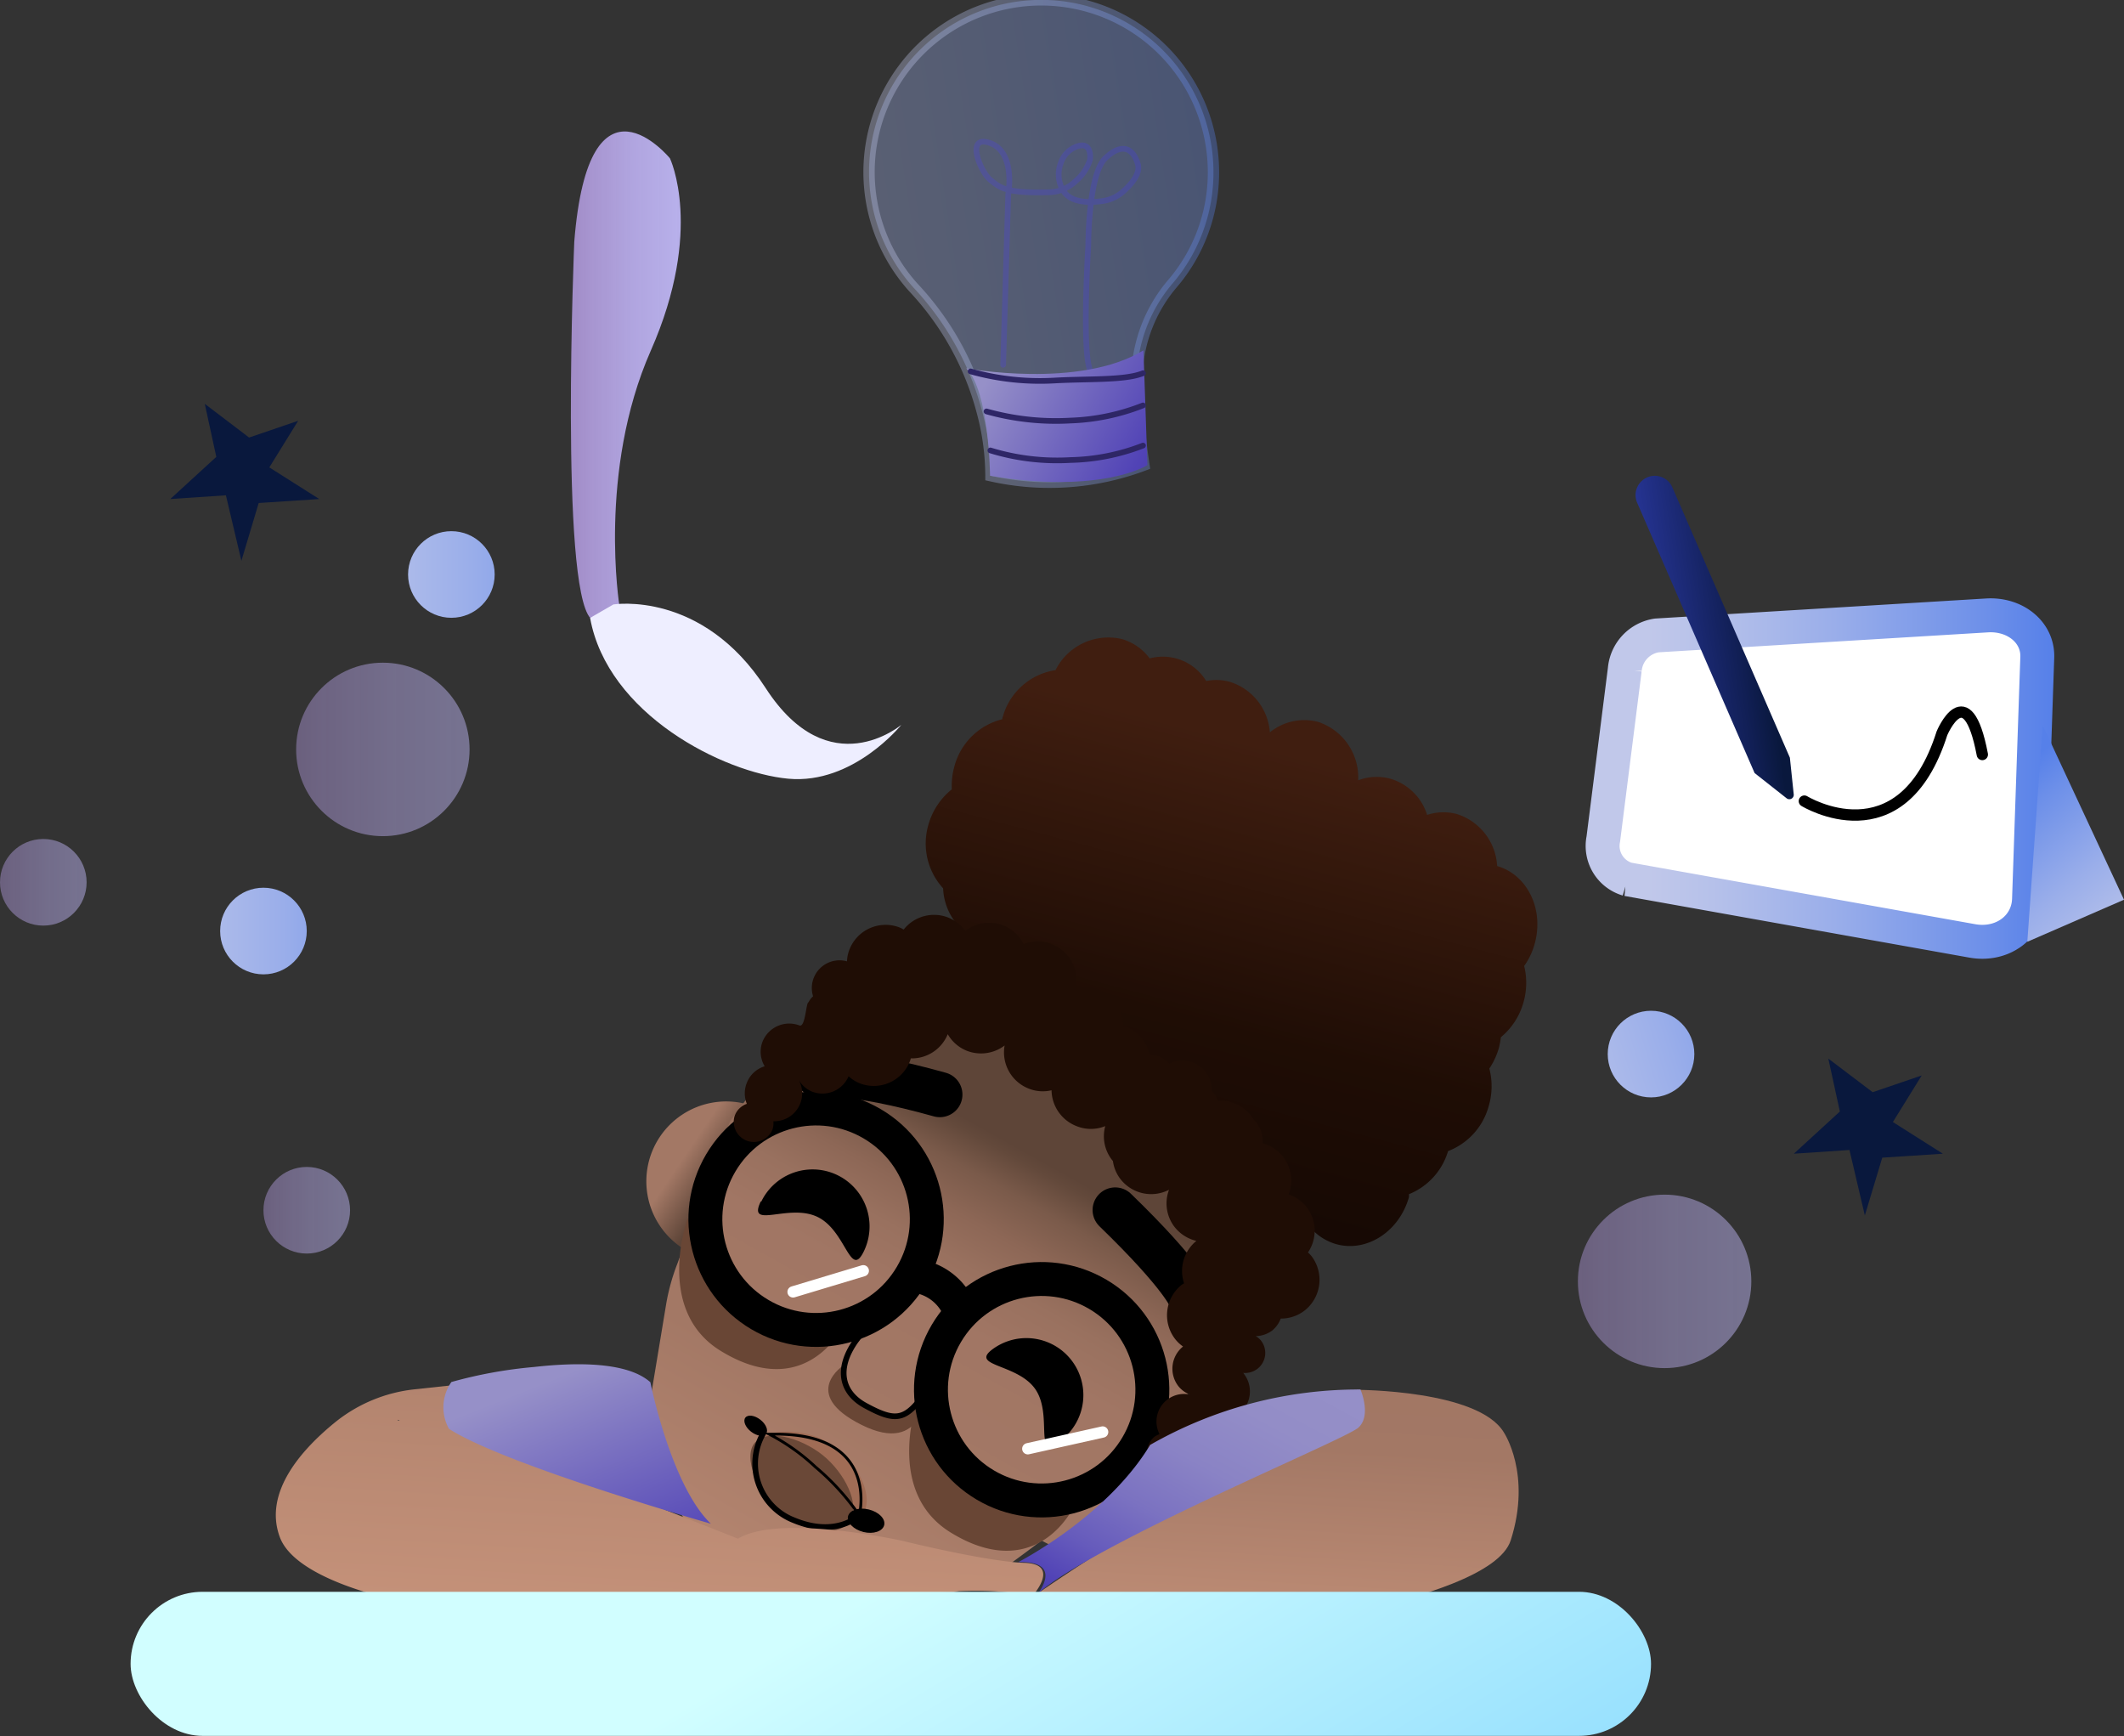 <svg xmlns="http://www.w3.org/2000/svg" xmlns:xlink="http://www.w3.org/1999/xlink" viewBox="0 0 187.85 153.51"><rect x="0" y="0" width="187.85" height="153.51" fill="#333333" stroke="none"/><defs><style>.cls-1,.cls-13,.cls-14,.cls-25,.cls-5,.cls-7,.cls-8,.cls-9{fill:none;}.cls-1{stroke:#2e2666;}.cls-1,.cls-10,.cls-25,.cls-5,.cls-8,.cls-9{stroke-linecap:round;}.cls-1,.cls-10,.cls-13,.cls-14,.cls-23,.cls-25,.cls-27,.cls-5,.cls-7,.cls-8,.cls-9{stroke-miterlimit:10;}.cls-1,.cls-14,.cls-8{stroke-width:0.5px;}.cls-2{fill:url(#linear-gradient);}.cls-3{fill:url(#linear-gradient-2);}.cls-4{fill:url(#linear-gradient-3);}.cls-13,.cls-14,.cls-25,.cls-5,.cls-7,.cls-8{stroke:#000;}.cls-5{stroke-width:4px;}.cls-6{fill:#694635;}.cls-23,.cls-7{stroke-width:3px;}.cls-10,.cls-9{stroke:#fff;}.cls-10{fill:#a37762;}.cls-11{fill:#a06c55;}.cls-12{fill:#6a4837;}.cls-13{stroke-width:0.25px;}.cls-15{fill:url(#linear-gradient-4);}.cls-16{fill:#1f0d05;}.cls-17{fill:url(#linear-gradient-5);}.cls-18{fill:url(#linear-gradient-6);}.cls-19{fill:url(#linear-gradient-7);}.cls-20{fill:url(#New_Gradient_Swatch);}.cls-21{fill:url(#linear-gradient-8);}.cls-22{fill:url(#linear-gradient-9);}.cls-23{fill:#fff;stroke:url(#New_Gradient_Swatch_copy_4);}.cls-24{fill:url(#linear-gradient-10);}.cls-26{fill:url(#linear-gradient-11);}.cls-27{opacity:0.35;fill:url(#New_Gradient_Swatch_copy_4-2);stroke:url(#New_Gradient_Swatch_copy_4-3);}.cls-28{fill:url(#linear-gradient-12);}.cls-29{fill:url(#linear-gradient-13);}.cls-30{fill:#eef;}.cls-31,.cls-32,.cls-33,.cls-34{opacity:0.51;}.cls-31{fill:url(#linear-gradient-14);}.cls-32{fill:url(#linear-gradient-15);}.cls-33{fill:url(#linear-gradient-16);}.cls-34{fill:url(#linear-gradient-17);}.cls-35{fill:url(#New_Gradient_Swatch_copy_4-4);}.cls-36{fill:url(#New_Gradient_Swatch_copy_4-5);}.cls-37{fill:url(#New_Gradient_Swatch_copy_4-6);}.cls-38{fill:#09183d;}</style><linearGradient id="linear-gradient" x1="-1477.35" y1="33.36" x2="-1468.56" y2="33.36" gradientTransform="matrix(-0.58, -0.81, -0.81, 0.58, -731.92, -1082.95)" gradientUnits="userSpaceOnUse"><stop offset="0.55" stop-color="#a37865"/><stop offset="1" stop-color="#5e4538"/></linearGradient><linearGradient id="linear-gradient-2" x1="-964.02" y1="128.63" x2="-955.23" y2="128.63" gradientTransform="translate(927.38 532.56) rotate(34.05)" xlink:href="#linear-gradient"/><linearGradient id="linear-gradient-3" x1="-1409.82" y1="227.62" x2="-1423.12" y2="132.44" gradientTransform="matrix(-0.93, -0.36, -0.36, 0.93, -1180.75, -548.79)" gradientUnits="userSpaceOnUse"><stop offset="0.21" stop-color="#c49179"/><stop offset="0.55" stop-color="#a37865"/><stop offset="0.67" stop-color="#a17664"/><stop offset="0.72" stop-color="#99715f"/><stop offset="0.76" stop-color="#8d6756"/><stop offset="0.8" stop-color="#7a5a4a"/><stop offset="0.83" stop-color="#63493b"/><stop offset="0.84" stop-color="#5e4538"/></linearGradient><linearGradient id="linear-gradient-4" x1="88.06" y1="-54.34" x2="107.78" y2="6.86" gradientTransform="translate(11.66 53.65) rotate(32.72)" gradientUnits="userSpaceOnUse"><stop offset="0.17" stop-color="#401e10"/><stop offset="0.56" stop-color="#1f0d05"/><stop offset="0.93" stop-color="#120703"/></linearGradient><linearGradient id="linear-gradient-5" x1="60.61" y1="164.38" x2="61.35" y2="62.26" gradientTransform="translate(4.92 -4.4) rotate(3)" gradientUnits="userSpaceOnUse"><stop offset="0.2" stop-color="#c49179"/><stop offset="0.55" stop-color="#a37865"/><stop offset="0.67" stop-color="#a17664"/><stop offset="0.72" stop-color="#99715f"/><stop offset="0.76" stop-color="#8d6756"/><stop offset="0.8" stop-color="#7a5a4a"/><stop offset="0.83" stop-color="#63493b"/><stop offset="0.84" stop-color="#5e4538"/></linearGradient><linearGradient id="linear-gradient-6" x1="107.06" y1="157.74" x2="107.48" y2="100.69" gradientTransform="translate(4.92 -4.4) rotate(3)" xlink:href="#linear-gradient-3"/><linearGradient id="linear-gradient-7" x1="91.53" y1="146.89" x2="91.57" y2="142.13" gradientTransform="translate(4.92 -4.4) rotate(3)" gradientUnits="userSpaceOnUse"><stop offset="1" stop-color="#e2b8a8"/><stop offset="1" stop-color="#a37865"/></linearGradient><linearGradient id="New_Gradient_Swatch" x1="49.65" y1="124.26" x2="62.39" y2="152.01" gradientTransform="translate(4.92 -4.4) rotate(3)" gradientUnits="userSpaceOnUse"><stop offset="0" stop-color="#9690c8"/><stop offset="0.62" stop-color="#5143b6"/><stop offset="1" stop-color="#2e2666"/></linearGradient><linearGradient id="linear-gradient-8" x1="114.46" y1="115.92" x2="96.9" y2="152.96" gradientTransform="translate(4.92 -4.4) rotate(3)" gradientUnits="userSpaceOnUse"><stop offset="0" stop-color="#9690c8"/><stop offset="0.19" stop-color="#938dc7"/><stop offset="0.34" stop-color="#8a83c5"/><stop offset="0.48" stop-color="#7b72c1"/><stop offset="0.61" stop-color="#665bbc"/><stop offset="0.71" stop-color="#5143b6"/><stop offset="1" stop-color="#2e2666"/></linearGradient><linearGradient id="linear-gradient-9" x1="70.43" y1="133.15" x2="156.69" y2="277.62" gradientUnits="userSpaceOnUse"><stop offset="0.06" stop-color="#d1feff"/><stop offset="0.33" stop-color="#97e0fe"/><stop offset="0.83" stop-color="#6fb1cc"/></linearGradient><linearGradient id="New_Gradient_Swatch_copy_4" x1="140.27" y1="68.86" x2="181.68" y2="68.86" gradientUnits="userSpaceOnUse"><stop offset="0.13" stop-color="#c1c8ea"/><stop offset="0.27" stop-color="#b6c1ea"/><stop offset="0.53" stop-color="#9aaeea"/><stop offset="0.86" stop-color="#6c8fe9"/><stop offset="1" stop-color="#5680e9"/></linearGradient><linearGradient id="linear-gradient-10" x1="189.41" y1="85.36" x2="174.07" y2="66.41" gradientUnits="userSpaceOnUse"><stop offset="0.02" stop-color="#c1c8ea"/><stop offset="0.16" stop-color="#b6c1ea"/><stop offset="0.39" stop-color="#9aaeea"/><stop offset="0.7" stop-color="#6c8fe9"/><stop offset="0.83" stop-color="#5680e9"/></linearGradient><linearGradient id="linear-gradient-11" x1="132.73" y1="59.35" x2="162.37" y2="54.82" gradientUnits="userSpaceOnUse"><stop offset="0.02" stop-color="#434fea"/><stop offset="0.11" stop-color="#3f4cdf"/><stop offset="0.26" stop-color="#3643c3"/><stop offset="0.46" stop-color="#263494"/><stop offset="0.7" stop-color="#111f55"/><stop offset="0.78" stop-color="#09183d"/></linearGradient><linearGradient id="New_Gradient_Swatch_copy_4-2" x1="35.42" y1="30.12" x2="125.72" y2="16.3" xlink:href="#New_Gradient_Swatch_copy_4"/><linearGradient id="New_Gradient_Swatch_copy_4-3" x1="76.36" y1="21.33" x2="107.82" y2="21.33" xlink:href="#New_Gradient_Swatch_copy_4"/><linearGradient id="linear-gradient-12" x1="87.68" y1="32.81" x2="118.74" y2="50.14" gradientUnits="userSpaceOnUse"><stop offset="0" stop-color="#9690c8"/><stop offset="0.43" stop-color="#5143b6"/><stop offset="0.88" stop-color="#2e2666"/></linearGradient><linearGradient id="linear-gradient-13" x1="34.28" y1="33.13" x2="78.21" y2="33.13" gradientUnits="userSpaceOnUse"><stop offset="0" stop-color="#c156da" stop-opacity="0"/><stop offset="0.01" stop-color="#c15bdb" stop-opacity="0.05"/><stop offset="0.08" stop-color="#c06fe1" stop-opacity="0.24"/><stop offset="0.15" stop-color="#c081e5" stop-opacity="0.42"/><stop offset="0.23" stop-color="#bf91ea" stop-opacity="0.58"/><stop offset="0.31" stop-color="#bf9eed" stop-opacity="0.71"/><stop offset="0.4" stop-color="#bfa8f0" stop-opacity="0.82"/><stop offset="0.49" stop-color="#beb1f2" stop-opacity="0.9"/><stop offset="0.6" stop-color="#beb7f4" stop-opacity="0.96"/><stop offset="0.73" stop-color="#bebaf5" stop-opacity="0.99"/><stop offset="0.96" stop-color="#bebbf5"/></linearGradient><linearGradient id="linear-gradient-14" x1="0.61" y1="66.27" x2="69.93" y2="66.27" xlink:href="#linear-gradient-13"/><linearGradient id="linear-gradient-15" x1="113.97" y1="113.31" x2="183.29" y2="113.31" xlink:href="#linear-gradient-13"/><linearGradient id="linear-gradient-16" x1="10.5" y1="107.02" x2="45.17" y2="107.02" xlink:href="#linear-gradient-13"/><linearGradient id="linear-gradient-17" x1="-12.79" y1="78.02" x2="21.87" y2="78.02" xlink:href="#linear-gradient-13"/><linearGradient id="New_Gradient_Swatch_copy_4-4" x1="23.29" y1="50.8" x2="57.95" y2="50.8" xlink:href="#New_Gradient_Swatch_copy_4"/><linearGradient id="New_Gradient_Swatch_copy_4-5" x1="6.67" y1="82.33" x2="41.33" y2="82.33" xlink:href="#New_Gradient_Swatch_copy_4"/><linearGradient id="New_Gradient_Swatch_copy_4-6" x1="129.39" y1="93.21" x2="164.05" y2="93.21" gradientTransform="translate(-20.68 46.09) rotate(-16.77)" xlink:href="#New_Gradient_Swatch_copy_4"/></defs><g id="Layer_2" data-name="Layer 2"><g id="Layer_5" data-name="Layer 5"><path class="cls-1" d="M88.72,32.26l.45-15.07s.68-3.7-1.58-4.53-.9,2.52,0,3.25S89,17.1,92.82,17a3.5,3.5,0,0,0,2.33-1,4.05,4.05,0,0,0,1.25-1.87s.26-1.8-1.31-1.12a2.33,2.33,0,0,0-1.29,1.47,2.74,2.74,0,0,0,.28,2.45c.68,1,2.2,1,3.25.87A3.47,3.47,0,0,0,99.26,17c.72-.62,1.61-1.6,1.38-2.46-.39-1.4-1.39-2-2.9-.53s-1.49,7.76-1.49,7.7-.63,10.1.26,11.18"/><path class="cls-2" d="M95.71,130.15c-3.17,2.27-8,.94-5.74,4.11A7.06,7.06,0,1,0,101.45,126C99.18,122.88,98.88,127.88,95.71,130.15Z"/><path class="cls-3" d="M64.27,104.46c-2.19,3.23-.73,8-4,5.85a7.06,7.06,0,0,1,7.91-11.7C71.45,100.8,66.45,101.23,64.27,104.46Z"/><path class="cls-4" d="M64.62,99.07l3.72-5A15.64,15.64,0,0,1,90.2,90.67l19.94,14.65a6.67,6.67,0,0,1,1.42,9.32s-9.54,12.74-9.86,12.81l-5.1,5a33.24,33.24,0,0,1-3,2.64c-2.5,1.92-7,5.33-7.63,5.25-.82-.09-11.36,5.2-20.23-1.29a11.29,11.29,0,0,0-1.31-.85c-1.59-.86-6-4.08-6.8-13.55a8.3,8.3,0,0,1,.09-2.11l1.19-7.18a18.11,18.11,0,0,1,1-3.62S64.45,99.3,64.62,99.07Z"/><path d="M87.88,119.24c-2.28,1.6,2.07,1.3,3.67,3.58s-.16,6.27,2.12,4.67a5,5,0,0,0-5.79-8.25Z"/><path d="M67.28,106.25c-1.21,2.51,2.44.14,5,1.35s2.91,5.55,4.12,3.05a5,5,0,1,0-9.07-4.4Z"/><path class="cls-5" d="M83.12,96.79C75.15,94.56,72.31,95,72.31,95"/><path class="cls-5" d="M98.63,107c6.1,5.91,6.69,7.77,6.69,7.77"/><path class="cls-6" d="M81.93,123S80,126.92,77,124.56c0,0-3.1-1.52-2.35-3.86,0,0-4,2.53,1.55,5.3S81.93,123,81.93,123Z"/><path class="cls-6" d="M95.34,132.51a13.1,13.1,0,0,1-14.17-8.75s-3,8.11,2.9,11.75S93.79,136,95.34,132.51Z"/><path class="cls-6" d="M75,116.46a13.12,13.12,0,0,1-14.17-8.75s-3,8.11,2.9,11.74S73.4,119.94,75,116.46Z"/><circle class="cls-7" cx="92.13" cy="122.9" r="9.79" transform="translate(-60.53 139.87) rotate(-59.49)"/><circle class="cls-7" cx="72.18" cy="107.82" r="9.79" transform="translate(-57.36 115.26) rotate(-59.49)"/><path class="cls-7" d="M80.62,112.79A4.9,4.9,0,0,1,85,116.22"/><path class="cls-8" d="M76,118.16l-.3.39c-1.84,2.59-1.18,4.65.83,5.74,2.79,1.52,3.58,1.3,5.42-1.29a3.62,3.62,0,0,0,.27-.41"/><line class="cls-9" x1="90.9" y1="128.11" x2="97.52" y2="126.63"/><line class="cls-10" x1="70.14" y1="114.24" x2="76.35" y2="112.37"/><path class="cls-11" d="M68,126.79c-1.72.32.24,4.43,2.09,6.11S75,135.25,76.18,134s0-4.05-1.87-5.73A7.34,7.34,0,0,0,68,126.79Z"/><path class="cls-12" d="M66.79,127.54c-1.17,1.29.24,4.43,2.1,6.11S73.83,136,75,134.71s0-4-1.87-5.72S68,126.25,66.79,127.54Z"/><path class="cls-13" d="M76,134s1.82-7.15-7.28-7.18c-.48,0-.21,0-.69,0a18.22,18.22,0,0,1,4.1,2.91A21.15,21.15,0,0,1,76,134Z"/><path class="cls-14" d="M76.58,134.57,76,134s-2,2-5.77.44a5.37,5.37,0,0,1-2.7-7.74l.08-.1"/><ellipse cx="66.83" cy="126.08" rx="0.67" ry="1.16" transform="translate(-73.67 101.16) rotate(-52.02)"/><path d="M75,134.08c-.13.55.48,1.17,1.36,1.39s1.71-.06,1.84-.61-.47-1.16-1.36-1.38S75.14,133.54,75,134.08Z"/><path class="cls-15" d="M82.11,72.93a6.13,6.13,0,0,1,2.07-3.13,6.32,6.32,0,0,1,.22-2,5.83,5.83,0,0,1,4.25-4.2.64.64,0,0,0,0-.07,5.73,5.73,0,0,1,4.7-4.27,5.23,5.23,0,0,1,5.87-2.75,4.69,4.69,0,0,1,2.46,1.71,4.5,4.5,0,0,1,5,2,4.45,4.45,0,0,1,2.11.08,5.06,5.06,0,0,1,3.52,4.46,4.81,4.81,0,0,1,4.28-.92A5.17,5.17,0,0,1,120.12,69a4.64,4.64,0,0,1,2.88-.13,4.85,4.85,0,0,1,3.22,3.19,4.6,4.6,0,0,1,2.65-.07,5.11,5.11,0,0,1,3.54,4.59c2.69.78,4.18,3.86,3.31,6.91a6.15,6.15,0,0,1-.92,1.93,6.26,6.26,0,0,1-.06,3.21,6.13,6.13,0,0,1-2,3.09,7.58,7.58,0,0,1-.19,1,6.54,6.54,0,0,1-.83,1.77,6.18,6.18,0,0,1-.05,3.3,5.92,5.92,0,0,1-3.6,4,5.92,5.92,0,0,1-3.46,3.81,2.38,2.38,0,0,1,0,.26c-.86,3.06-3.76,4.92-6.46,4.15a4.71,4.71,0,0,1-2.79-2.23,5,5,0,0,1-4.76,1.29,5.36,5.36,0,0,1-3.43-6.38,5.59,5.59,0,0,1-.4-1.15A5.36,5.36,0,0,1,105,98.53a4.45,4.45,0,0,1-4-3.51A4.6,4.6,0,0,1,97,91.91a4.62,4.62,0,0,1-1.28-.15,5.18,5.18,0,0,1-3.56-4.94,4.58,4.58,0,0,1-2.79.11,5,5,0,0,1-3.46-4.09,5.31,5.31,0,0,1-2.5-4.29A5.87,5.87,0,0,1,82.11,72.93Z"/><path class="cls-16" d="M66.05,97.61a2.49,2.49,0,0,1,0-1.86,2.46,2.46,0,0,1,1.58-1.46,2.49,2.49,0,0,1-.2-2.15,2.54,2.54,0,0,1,3.28-1.46c.57.21.58-2.46.86-2,.53-.17,3.37,1.16,3.2,1.19s0,.1,0,.16a1.78,1.78,0,0,1-3.32-1.27,1.74,1.74,0,0,1,.46-.66,2.45,2.45,0,0,1,3-3.09,3.16,3.16,0,0,1,.2-1,3.43,3.43,0,0,1,4.44-2,2.58,2.58,0,0,1,.37.19,3.43,3.43,0,0,1,3.9-1.08,3.48,3.48,0,0,1,1.56,1.2,3.41,3.41,0,0,1,5.15,1.16,3.39,3.39,0,0,1,2.47,0,3.44,3.44,0,0,1,2.14,3.88,3.51,3.51,0,0,1,2,.13,3.43,3.43,0,0,1,2.2,3.29l.21,0a3.45,3.45,0,0,1,2.13,2.48,2.21,2.21,0,0,1,1.73.82,2.52,2.52,0,0,1,2.1-.13,2.57,2.57,0,0,1,1.65,2.5,2.64,2.64,0,0,1,.58.89,3.42,3.42,0,0,1,2.91,1.32,3.7,3.7,0,0,1,.21.33,2.57,2.57,0,0,1,.8,2.1,3.48,3.48,0,0,1,1.82,1.2,3.44,3.44,0,0,1,.49,3.33,3.49,3.49,0,0,1,1.6,1.13,3.42,3.42,0,0,1,.11,4c.1.1.21.2.3.31a3.46,3.46,0,0,1-.6,4.83,3.42,3.42,0,0,1-2.11.71,2.54,2.54,0,0,1-.76,1.06,2.51,2.51,0,0,1-1.45.49,1.71,1.71,0,0,1,.46.39,1.77,1.77,0,0,1-.31,2.5,1.8,1.8,0,0,1-1.29.36s.06,0,.09.08a2.54,2.54,0,0,1-.44,3.56,2.48,2.48,0,0,1-2.34.36,2.38,2.38,0,0,1-2.26,2.83,1.75,1.75,0,0,1-.64,1.6,1.78,1.78,0,0,1-2.19-2.81,2.22,2.22,0,0,1,.41-.2,2.44,2.44,0,0,1,3-3.41v0a2.39,2.39,0,0,1-1.33-.83,2.52,2.52,0,0,1,.41-3.51,3.25,3.25,0,0,1-.69-.65,3.44,3.44,0,0,1,.6-4.83l.18-.11a3.43,3.43,0,0,1,1.09-3.75,3.47,3.47,0,0,1-1.92-1.22,3.41,3.41,0,0,1-.5-3.3,3.44,3.44,0,0,1-4.29-.94,3.32,3.32,0,0,1-.67-1.6,3.4,3.4,0,0,1-.68-3.09,3.38,3.38,0,0,1-2.54,0A3.46,3.46,0,0,1,93,96.41a3.36,3.36,0,0,1-2-.14,3.44,3.44,0,0,1-2.15-3.82,3.45,3.45,0,0,1-3.31.48,3.39,3.39,0,0,1-1.72-1.48,3.43,3.43,0,0,1-3.27,2.14,1.66,1.66,0,0,1-.06.21,3.43,3.43,0,0,1-4.44,2,3.3,3.3,0,0,1-1-.63,2.51,2.51,0,0,1-3.2,1.37,2.43,2.43,0,0,1-1.24-1.1h0a2.47,2.47,0,0,1-2.21,3.71,1.75,1.75,0,0,1-.1.78,1.78,1.78,0,0,1-3.32-1.27A1.75,1.75,0,0,1,66.05,97.61Z"/><path class="cls-17" d="M35.2,125.61l.07,0c1.95-.69,5,.57,5,.57l25,9.88c3.7-2.24,14.57.2,14.57.2s7.44,1.84,10.76,1.94.65,3,.65,3-3.69-1.2-11.16,0a50.89,50.89,0,0,1-14.08.21c-12.86,3.93-38.79,1.17-41.26-5.48-1.49-4,2-7.83,4.95-10.21a13.46,13.46,0,0,1,6.92-2.86l3.9-.42-.15,4-5.21-.89"/><path class="cls-18" d="M75.27,144.56s1-3.86,16.07-3.35c0,0,24-17,32.58-15l-4.34.61.42-3.92s10.74,0,13,3.76c0,0,2.49,3.68.61,9.55s-27.8,8.61-27.8,8.61S78.08,147,75.27,144.56Z"/><path class="cls-19" d="M75.25,144.93a125.12,125.12,0,0,1,27,.12C102.13,145.34,77.87,146.39,75.25,144.93Z"/><path class="cls-20" d="M39.71,126.35a3.9,3.9,0,0,1,.21-4.14,39.92,39.92,0,0,1,7.31-1.33c3.9-.44,8.3-.43,10.29,1.35,0,0,1.82,9.12,5.35,12.51C62.87,134.74,44.69,129.56,39.71,126.35Z"/><path class="cls-21" d="M90.05,138.14s7.82-4,11.67-10.37a37.14,37.14,0,0,1,18.6-4.9s1,2.29-.18,3.37-22.9,10-28.31,14.63C91.83,140.87,94.09,138,90.05,138.14Z"/><rect class="cls-22" x="11.55" y="140.76" width="134.47" height="12.74" rx="6.37"/><path class="cls-23" d="M174.42,83.2l-30.48-5.45a3.07,3.07,0,0,1-2.14-3.56l1.9-15a3.34,3.34,0,0,1,2.83-3l29.21-1.77c2.49-.15,4.52,1.5,4.44,3.71l-.73,21.39C179.37,82,177.07,83.68,174.42,83.2Z"/><polygon class="cls-24" points="180.66 64.13 187.85 79.56 179.3 83.28 180.66 64.13"/><path class="cls-25" d="M159.58,70.84s8.59,5.28,12.17-6c0,0,2.21-5.27,3.57,1.88"/><path class="cls-26" d="M158.3,67l.34,3.24a.39.39,0,0,1-.63.35l-2.83-2.23L144.79,44.45a1.7,1.7,0,0,1,.88-2.23h0a1.69,1.69,0,0,1,2.24.88Z"/><path class="cls-27" d="M107.32,15.23A15.23,15.23,0,1,0,80.78,25.42a25.53,25.53,0,0,1,6.13,11.13,22,22,0,0,1,.73,5.52,23.71,23.71,0,0,0,13.53-.94,57.06,57.06,0,0,1-.63-7.13,13.22,13.22,0,0,1,3.11-8.87A15.1,15.1,0,0,0,107.32,15.23Z"/><path class="cls-28" d="M85.46,32.57s10,1.86,15.67-1.59l.35,10.15s-4,2.59-13.92.94C87.56,42.07,87.5,34.62,85.46,32.57Z"/><path class="cls-1" d="M87.25,36.38a22.69,22.69,0,0,0,7.41.81,19.27,19.27,0,0,0,6.43-1.34"/><path class="cls-1" d="M85.84,32.84a22.69,22.69,0,0,0,7.41.81c3-.17,6.26,0,7.84-.65"/><path class="cls-1" d="M87.59,39.83a20.13,20.13,0,0,0,7.07.85,18.77,18.77,0,0,0,6.43-1.28"/><path class="cls-29" d="M54.79,53.62S52.84,41.7,57.56,31s1.69-17,1.69-17-7.18-8.76-8.46,7.37c0,0-1.28,30.41,1.44,33.31C52.23,54.64,54.66,55,54.79,53.62Z"/><path class="cls-30" d="M54.25,53.45s7.85-1.28,13.47,7.4,12,3.24,12,3.24-4.25,5.3-10,4.77-16-5.71-17.53-14.22Z"/><circle class="cls-31" cx="33.86" cy="66.27" r="7.67"/><circle class="cls-32" cx="147.22" cy="113.31" r="7.67"/><circle class="cls-33" cx="27.13" cy="107.02" r="3.83"/><circle class="cls-34" cx="3.83" cy="78.02" r="3.83"/><circle class="cls-35" cx="39.92" cy="50.8" r="3.83"/><circle class="cls-36" cx="23.3" cy="82.33" r="3.83"/><circle class="cls-37" cx="146.02" cy="93.21" r="3.83"/><polygon class="cls-38" points="19.98 43.8 21.35 49.59 22.88 44.48 28.24 44.13 23.82 41.33 26.37 37.21 22.03 38.69 18.11 35.71 19.13 40.4 15.06 44.13 19.98 43.8"/><polygon class="cls-38" points="163.57 101.69 164.93 107.48 166.47 102.37 171.83 102.02 167.41 99.22 169.96 95.1 165.62 96.58 161.7 93.61 162.72 98.29 158.65 102.02 163.57 101.69"/></g></g></svg>